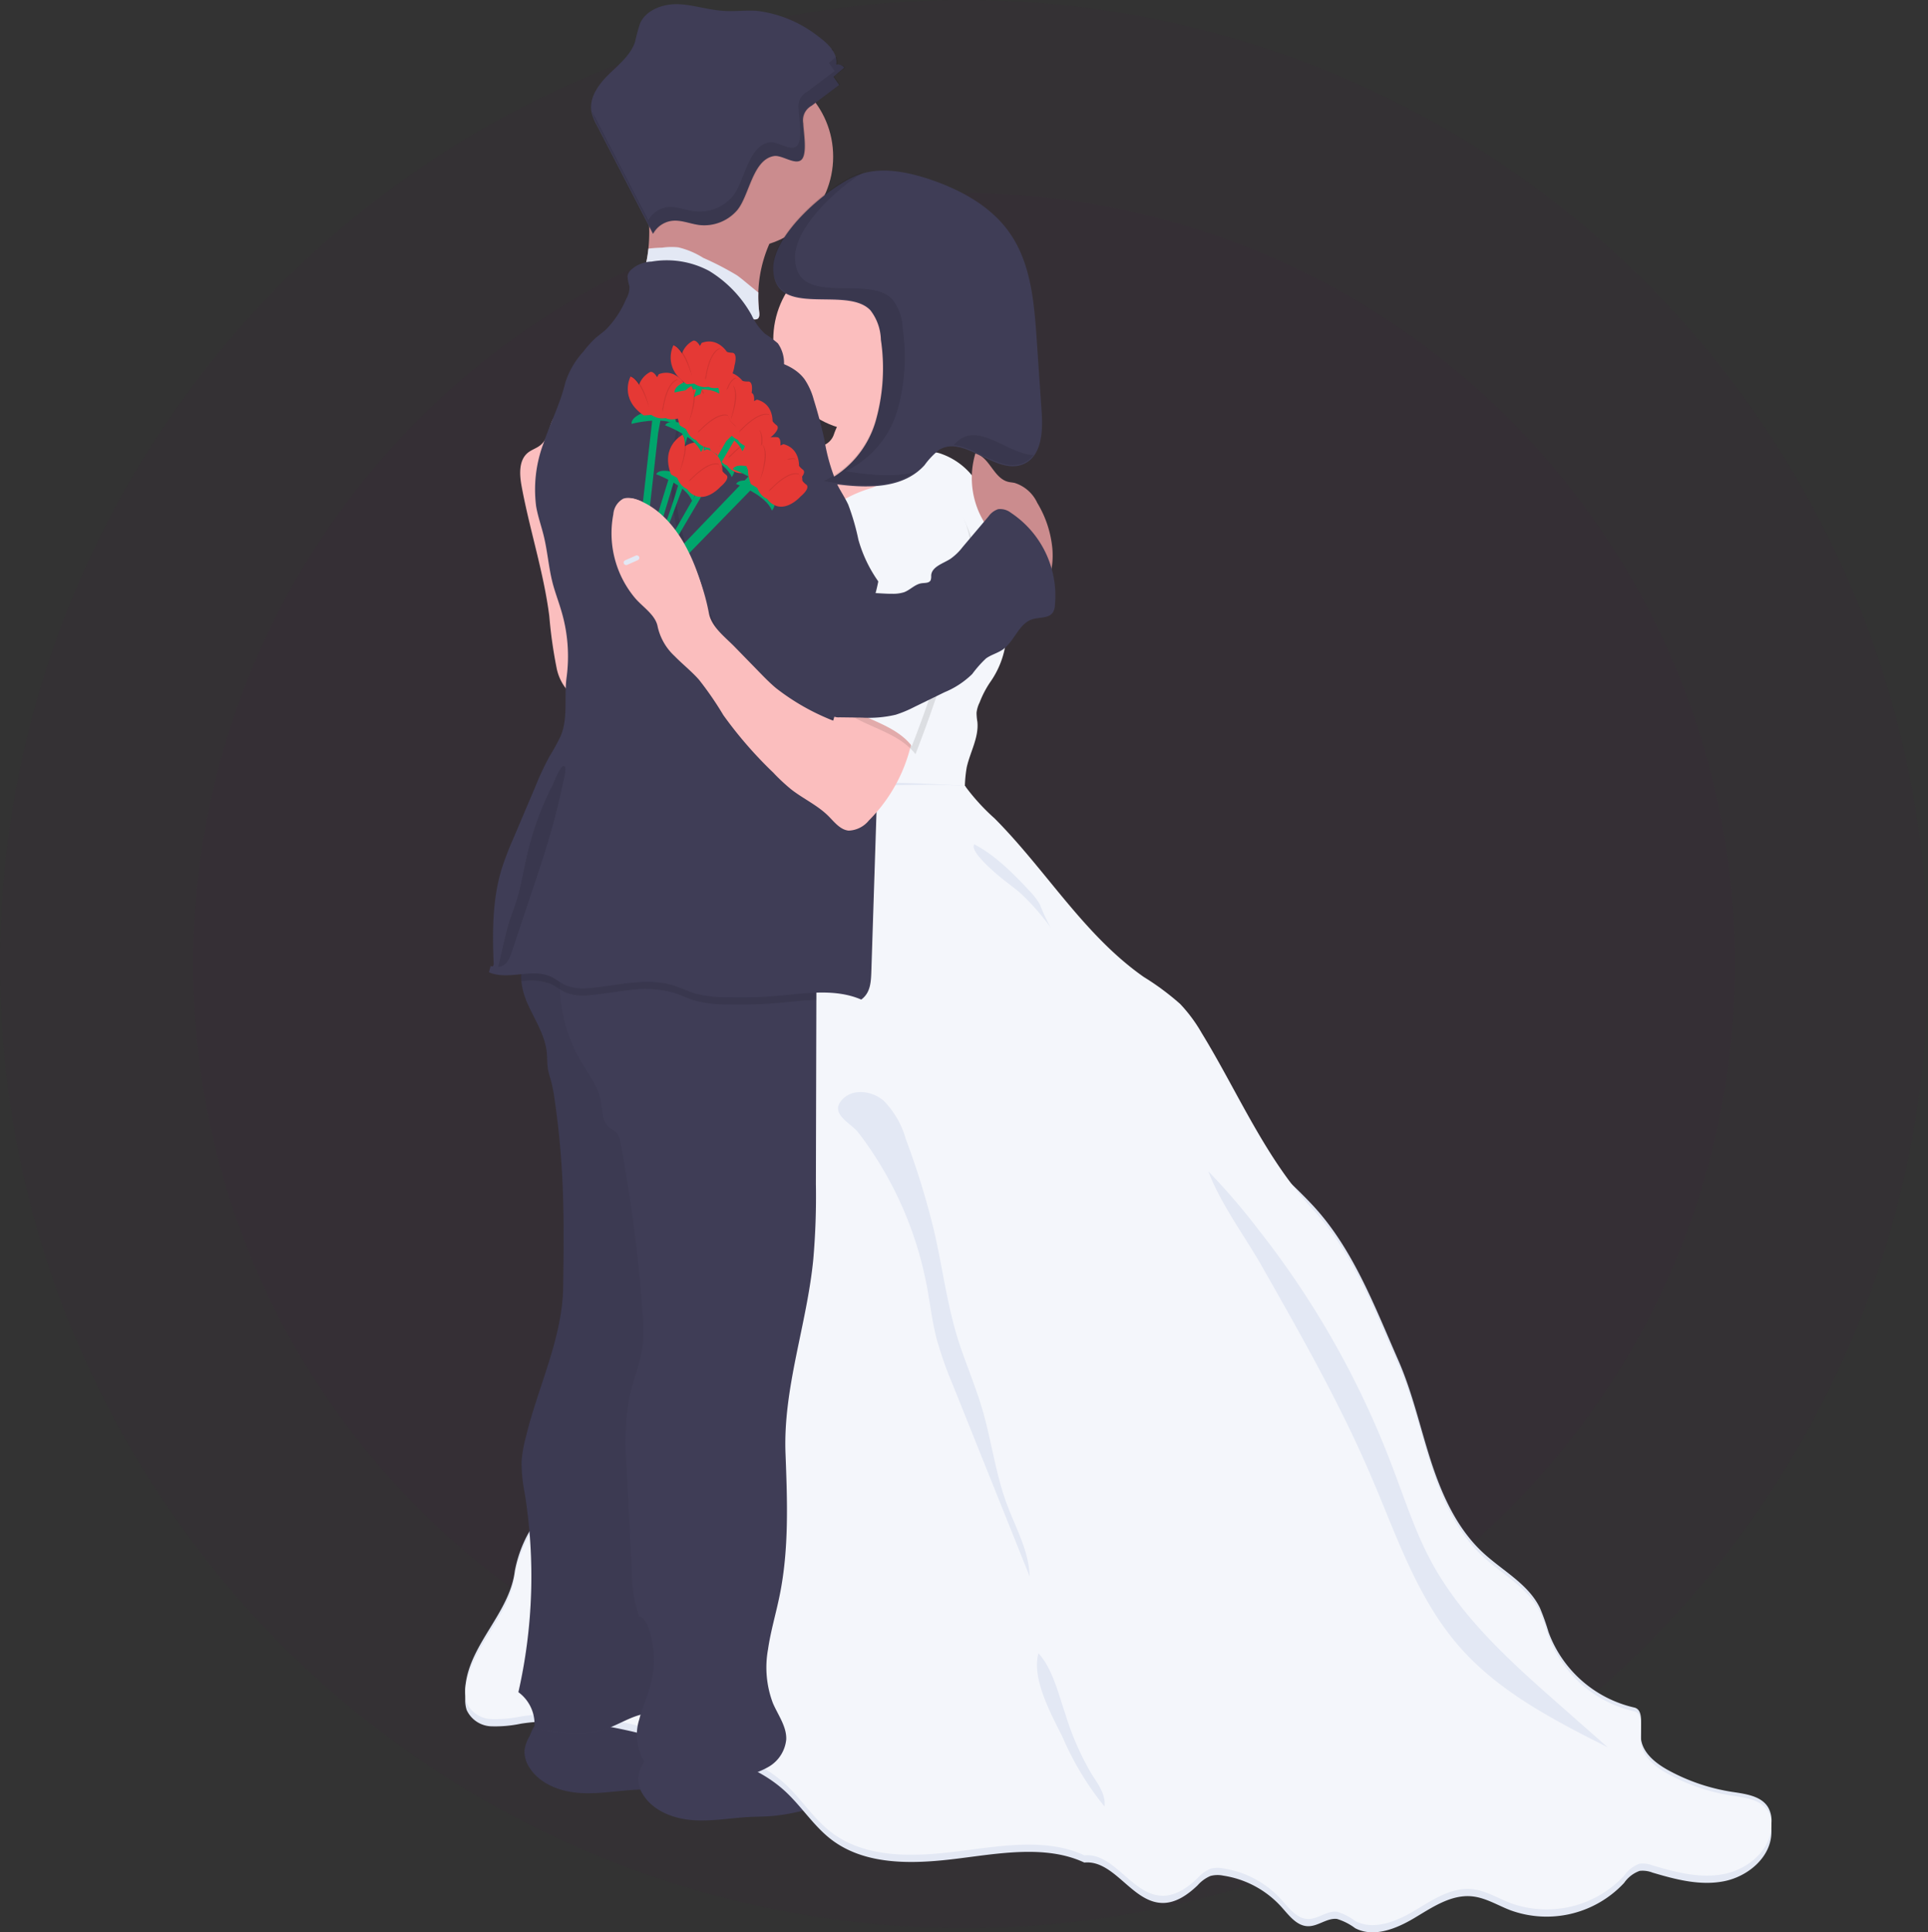 <svg xmlns="http://www.w3.org/2000/svg" width="249.459" height="250" viewBox="0 0 249.459 250">
  <rect x="0" y="0" width="249.459" height="250" fill="#333333" stroke="none"/>
  <g id="Group_1615" data-name="Group 1615" transform="translate(-503 -2144)">
    <g id="background2" transform="translate(503 2144)">
      <circle id="Ellipse_534" data-name="Ellipse 534" cx="124.73" cy="124.73" r="124.73" fill="rgba(79,19,76,0.05)"/>
      <circle id="Ellipse_535" data-name="Ellipse 535" cx="99.73" cy="99.73" r="99.73" transform="translate(25 25)" fill="rgba(79,19,76,0.05)"/>
    </g>
    <g id="undraw_wedding_t1yl_5_" data-name="undraw_wedding_t1yl (5)" transform="translate(563.187 2144.541)">
      <path id="Path_1230" data-name="Path 1230" d="M278.4,746.621a3.7,3.7,0,0,0,.606,2.123c1.31,2.146,3.941,3.151,6.444,3.339s5.012-.3,7.515-.418c.752-.033,1.5-.038,2.25-.08,3.889-.235,7.6-1.611,11.273-2.973.6-.221,1.3-.578,1.334-1.212a1.489,1.489,0,0,0-.62-1.109,6.371,6.371,0,0,0-1.6-1.024c-2.038-.9-4.481-.662-6.416-1.766-.427-.244-.817-.545-1.263-.747a5.393,5.393,0,0,0-1.635-.376,25.006,25.006,0,0,0-7.271.24,50.808,50.808,0,0,1-5.481,1.005,7,7,0,0,1-2.1-.136c-.47-.108-1.066-.531-1.512-.249s-.7,1.179-.907,1.578A4.588,4.588,0,0,0,278.4,746.621Z" transform="translate(-270.723 -520.661)" fill="#3f3d56"/>
      <path id="Path_1231" data-name="Path 1231" d="M278.4,746.621a3.7,3.7,0,0,0,.606,2.123c1.31,2.146,3.941,3.151,6.444,3.339s5.012-.3,7.515-.418c.752-.033,1.5-.038,2.25-.08,3.889-.235,7.6-1.611,11.273-2.973.6-.221,1.3-.578,1.334-1.212a1.489,1.489,0,0,0-.62-1.109,6.371,6.371,0,0,0-1.6-1.024c-2.038-.9-4.481-.662-6.416-1.766-.427-.244-.817-.545-1.263-.747a5.393,5.393,0,0,0-1.635-.376,25.006,25.006,0,0,0-7.271.24,50.808,50.808,0,0,1-5.481,1.005,7,7,0,0,1-2.1-.136c-.47-.108-1.066-.531-1.512-.249s-.7,1.179-.907,1.578A4.588,4.588,0,0,0,278.4,746.621Z" transform="translate(-270.723 -520.661)" opacity="0.05"/>
      <path id="Path_1232" data-name="Path 1232" d="M309.718,754.118a3.663,3.663,0,0,0,.606,2.123c1.31,2.146,3.936,3.152,6.444,3.34s5.012-.3,7.515-.418c.751-.033,1.5-.037,2.25-.08,3.889-.235,7.6-1.611,11.273-2.973.6-.225,1.3-.578,1.334-1.217a1.48,1.48,0,0,0-.62-1.1,6.254,6.254,0,0,0-1.6-1.024c-2.038-.9-4.481-.667-6.416-1.771-.427-.24-.817-.545-1.264-.742a5.534,5.534,0,0,0-1.634-.38,24.991,24.991,0,0,0-7.271.244,49.673,49.673,0,0,1-5.481,1,6.839,6.839,0,0,1-2.1-.131c-.47-.108-1.066-.531-1.512-.249s-.7,1.179-.907,1.578A4.517,4.517,0,0,0,309.718,754.118Z" transform="translate(-287.331 -524.635)" fill="#3f3d56"/>
      <path id="Path_1233" data-name="Path 1233" d="M284.8,383.252a2.468,2.468,0,0,0-.892-1.174c-.982-.545-2.142.47-2.569,1.489s-.568,2.269-1.409,3.006c-.512.47-1.216.639-1.743,1.08-1.174.991-1.057,2.818-.78,4.321,1.038,5.636,2.856,11.113,3.579,16.792a59.523,59.523,0,0,0,.939,6.67,6.292,6.292,0,0,0,1.879,3.429,2.861,2.861,0,0,0,3.64.127,41.742,41.742,0,0,1-2.579-14.819c.028-3.288.47-6.576.559-9.9.1-2.9-.047-5.81-.193-8.713a5.416,5.416,0,0,0-.414-2.175,1.879,1.879,0,0,0-1.771-1.113" transform="translate(-270.102 -329.598)" fill="#fbbebe"/>
      <circle id="Ellipse_102" data-name="Ellipse 102" cx="11.822" cy="11.822" r="11.822" transform="translate(23.97 7.901)" fill="#cb8c8e"/>
      <circle id="Ellipse_103" data-name="Ellipse 103" cx="11.86" cy="11.86" r="11.86" transform="translate(39.864 31.546)" fill="#fbbebe"/>
      <path id="Path_1234" data-name="Path 1234" d="M365.481,383.247c.1.939.47,2.034,1.367,2.273a10.038,10.038,0,0,0,1.254.071,2.138,2.138,0,0,1,1.545,1.193,3.827,3.827,0,0,1,.324,1.987,6.257,6.257,0,0,1-.968,2.9,8.336,8.336,0,0,1-4.349,3.185,23.438,23.438,0,0,1-5.383.991,6.432,6.432,0,0,1-2.438-.075,5.172,5.172,0,0,1-1.409-.714,13.9,13.9,0,0,1-3.462-3.316,8.313,8.313,0,0,1-1.489-3.048,4.585,4.585,0,0,1,.437-3.288,1.619,1.619,0,0,1,.789-.747c1.005-.362,1.916.883,2.983.911a2.3,2.3,0,0,0,1.879-1.484,10.02,10.02,0,0,1,1.1-2.264,4.874,4.874,0,0,1,2.583-1.343,16.17,16.17,0,0,1,5.261-.864c.9.089.31.625.1,1.273A5.711,5.711,0,0,0,365.481,383.247Z" transform="translate(-308.876 -328.357)" fill="#fbbebe"/>
      <path id="Path_1235" data-name="Path 1235" d="M357.588,403.183c1.442-.648,2.241-2.212,3.527-3.138a16.532,16.532,0,0,1,3.664-1.545,10.69,10.69,0,0,0,3.382-2.161,9.2,9.2,0,0,1,2.818-2.292,4.386,4.386,0,0,1,2.659,0,9,9,0,0,1,5.4,4.983,26.8,26.8,0,0,1,1.917,7.309l.611,3.758a34.522,34.522,0,0,1,.653,6.97,11.6,11.6,0,0,1-2.132,6.576,12.826,12.826,0,0,0-1.357,2.607,3.975,3.975,0,0,0-.4,1.334,7.315,7.315,0,0,0,.108,1.188c.2,2.02-.939,3.9-1.381,5.885a16.958,16.958,0,0,0-.207,4.025.988.988,0,0,0,.1.507.941.941,0,0,0,.4.319c.31.164.629.319.94.47a35.2,35.2,0,0,1-7.9.836c-4.655-.108-9.2-1.409-13.823-1.949-.174-2.123.409-4.171.54-6.294a25.52,25.52,0,0,0-.258-4.143,50.268,50.268,0,0,1,.108-11.273c.16-1.315.376-2.626.437-3.95.07-1.569-.07-3.142.042-4.7.108-1.489.47-2.964.507-4.458A.77.77,0,0,0,357.588,403.183Z" transform="translate(-312.163 -335.916)" fill="#f4f6fb"/>
      <path id="Path_1236" data-name="Path 1236" d="M312.726,482.589c4.866.028,9.155.169,14.007.5.855,1.409-1.193,5.209-.033,6.374,6.651,6.665,8.131,15.622,15.852,21.019,1.6,1.118,6.106,2.024,7.515,3.405,1.1,1.095-.582.315.235,1.644,4.7,7.665,15.289,15.232,21.428,21.822,5.2,5.585,7.985,13.034,11.057,20.028,1.841,4.185,2.818,8.7,4.227,13.053s3.349,8.69,6.693,11.808c2.546,2.377,5.914,4.077,7.421,7.21a30.022,30.022,0,0,1,1.1,3.1,15.5,15.5,0,0,0,11.076,9.765c1.367.3.742,2.579.883,3.974.193,1.907,1.916,3.26,3.6,4.176A25.205,25.205,0,0,0,426,613.237c1.766.268,3.852.531,4.7,2.1a3.51,3.51,0,0,1,.38,1.776c-.061,3.147-3.006,5.636-6.106,6.256s-6.266-.216-9.281-1.113a3.489,3.489,0,0,0-1.658-.221,4.129,4.129,0,0,0-2.006,1.55,13.691,13.691,0,0,1-14.781,3.518c-1.635-.639-3.185-1.611-4.932-1.776-2.7-.253-5.134,1.438-7.454,2.818s-5.251,2.565-7.642,1.3a7.609,7.609,0,0,0-2.349-1.193c-1.3-.15-2.461.977-3.758.939-1.456-.028-2.456-1.409-3.429-2.489a12.711,12.711,0,0,0-7.562-4.035,3.554,3.554,0,0,0-1.649.047,4.637,4.637,0,0,0-1.658,1.212c-1.282,1.226-2.875,2.349-4.646,2.273-3.866-.136-6.162-5.6-10.009-5.223-5.016-2.349-11.226-1.137-16.726-.47s-11.592.859-16-2.5c-2.32-1.776-3.894-4.354-6.059-6.322-3.419-3.109-8.032-4.467-12.48-5.735-7.046-2.011-14.363-4.039-21.606-2.945a16.093,16.093,0,0,1-3.927.343,3.637,3.637,0,0,1-3.114-2.1,4.1,4.1,0,0,1-.131-1.954c.681-5.317,5.721-9.31,6.364-14.631a16.376,16.376,0,0,1,3.255-7.135,61.566,61.566,0,0,0,3.518-6.064,126.638,126.638,0,0,0,6.9-14.354,124.435,124.435,0,0,0,4.528-16.116c1.221-5.247,1.8-10.62,2.682-15.937.639-3.866,1.639-7.661,2.64-11.451,2.959-11.2,5.937-22.461,10.8-32.964C305.981,481.532,309.471,482.57,312.726,482.589Z" transform="translate(-262.058 -381.946)" fill="#e3e8f4"/>
      <path id="Path_1237" data-name="Path 1237" d="M312.726,485.589c4.866.028,9.155-.3,14.007.033a27.366,27.366,0,0,0,3.823,4.194c6.651,6.674,11.592,15.129,19.31,20.521a33.826,33.826,0,0,1,4.7,3.485,19.551,19.551,0,0,1,2.785,3.758c4.7,7.67,8.224,16.2,14.364,22.795,5.2,5.585,7.985,13.034,11.057,20.028,1.841,4.185,2.818,8.7,4.227,13.053s3.349,8.69,6.693,11.808c2.546,2.377,5.914,4.077,7.421,7.21a30.019,30.019,0,0,1,1.1,3.1,15.5,15.5,0,0,0,11.076,9.765c1.367.3.742,2.579.883,3.974.193,1.907,1.917,3.26,3.6,4.175a25.205,25.205,0,0,0,8.215,2.767c1.766.268,3.852.531,4.7,2.095a3.508,3.508,0,0,1,.38,1.775c-.061,3.147-3.006,5.637-6.106,6.257s-6.266-.216-9.281-1.113a3.494,3.494,0,0,0-1.658-.221,4.128,4.128,0,0,0-2.006,1.55,13.693,13.693,0,0,1-14.781,3.518c-1.635-.639-3.185-1.611-4.932-1.776-2.7-.253-5.134,1.437-7.454,2.818s-5.251,2.565-7.642,1.3a7.6,7.6,0,0,0-2.349-1.193c-1.3-.15-2.461.977-3.757.939-1.456-.028-2.457-1.409-3.429-2.49a12.71,12.71,0,0,0-7.543-4.053,3.55,3.55,0,0,0-1.649.047,4.638,4.638,0,0,0-1.658,1.212c-1.282,1.226-2.875,2.349-4.646,2.273-3.866-.136-6.162-5.6-10.009-5.223-5.016-2.349-11.226-1.137-16.726-.47s-11.592.859-16-2.5c-2.32-1.776-3.894-4.354-6.059-6.322-3.419-3.109-8.032-4.467-12.48-5.735-7.046-2.01-14.363-4.039-21.606-2.945a16.09,16.09,0,0,1-3.927.343,3.638,3.638,0,0,1-3.114-2.1,4.1,4.1,0,0,1-.131-1.954c.681-5.317,5.721-9.31,6.364-14.631a16.376,16.376,0,0,1,3.255-7.135,61.558,61.558,0,0,0,3.518-6.064,126.648,126.648,0,0,0,6.9-14.354,124.422,124.422,0,0,0,4.528-16.115c1.221-5.247,1.8-10.62,2.682-15.937.639-3.866,1.639-7.661,2.64-11.451,2.959-11.2,5.937-22.461,10.8-32.964C305.981,484.532,309.471,485.57,312.726,485.589Z" transform="translate(-262.058 -383.537)" fill="#e3e8f4"/>
      <path id="Path_1238" data-name="Path 1238" d="M312.726,483.589c4.866.028,9.155-.3,14.007.033a27.366,27.366,0,0,0,3.823,4.194c6.651,6.674,11.592,15.129,19.31,20.521a33.782,33.782,0,0,1,4.7,3.485,19.551,19.551,0,0,1,2.785,3.758c4.7,7.67,8.224,16.205,14.364,22.795,5.2,5.585,7.985,13.034,11.057,20.028,1.841,4.185,2.818,8.7,4.227,13.053s3.349,8.689,6.693,11.808c2.546,2.377,5.914,4.077,7.421,7.21a30.026,30.026,0,0,1,1.1,3.1,15.5,15.5,0,0,0,11.076,9.765c1.367.3.742,2.579.883,3.974.193,1.907,1.917,3.26,3.6,4.175a25.211,25.211,0,0,0,8.215,2.767c1.766.268,3.852.531,4.7,2.1a3.507,3.507,0,0,1,.38,1.775c-.061,3.147-3.006,5.636-6.106,6.256s-6.266-.216-9.281-1.113a3.49,3.49,0,0,0-1.658-.221,4.128,4.128,0,0,0-2.006,1.55,13.692,13.692,0,0,1-14.781,3.518c-1.635-.639-3.185-1.611-4.932-1.775-2.7-.254-5.134,1.437-7.454,2.818s-5.251,2.565-7.642,1.3a7.6,7.6,0,0,0-2.349-1.193c-1.3-.15-2.461.977-3.757.939-1.456-.028-2.457-1.409-3.429-2.489a12.711,12.711,0,0,0-7.543-4.054,3.544,3.544,0,0,0-1.649.047,4.636,4.636,0,0,0-1.658,1.212c-1.282,1.226-2.875,2.349-4.646,2.273-3.866-.136-6.162-5.6-10.009-5.223-5.016-2.349-11.226-1.137-16.726-.47s-11.592.86-16-2.5c-2.32-1.776-3.894-4.354-6.059-6.322-3.419-3.109-8.032-4.467-12.48-5.735-7.046-2.01-14.363-4.039-21.606-2.945a16.08,16.08,0,0,1-3.927.343,3.636,3.636,0,0,1-3.114-2.095,4.1,4.1,0,0,1-.131-1.954c.681-5.317,5.721-9.31,6.364-14.631a16.377,16.377,0,0,1,3.255-7.135,61.529,61.529,0,0,0,3.518-6.064,126.647,126.647,0,0,0,6.9-14.354,124.416,124.416,0,0,0,4.528-16.116c1.221-5.246,1.8-10.62,2.682-15.937.639-3.866,1.639-7.661,2.64-11.451,2.959-11.2,5.937-22.461,10.8-32.964C305.981,482.532,309.471,483.57,312.726,483.589Z" transform="translate(-262.058 -382.476)" fill="#f4f6fb"/>
      <path id="Path_1239" data-name="Path 1239" d="M278.138,531.68c-1.55,1.7-1.2,4.392-.291,6.5s2.283,4.087,2.536,6.369c.085.761.038,1.531.169,2.287.1.545.282,1.066.423,1.6a18.075,18.075,0,0,1,.395,2.057c.5,3.344.836,6.717,1.015,10.1.258,4.782.193,9.577.127,14.368-.094,6.7-3.288,12.978-4.843,19.5a16.867,16.867,0,0,0-.536,3.081,20.059,20.059,0,0,0,.409,4.129,67.765,67.765,0,0,1-.822,25.73,5.1,5.1,0,0,1,2.053,4.725c3.03.531,6.2,1.052,9.117.089,1.761-.578,3.344-1.677,5.167-2.02,1.409-.258,3.039-.127,4.035-1.151a4.288,4.288,0,0,0,.864-1.644c3.438-10,2.475-20.9,2.283-31.47-.1-5.683,0-11.371-.216-17.05a132.022,132.022,0,0,0-4.735-29.93c-1.315-4.7-2.583-9.394-5.167-13.56a7.084,7.084,0,0,0-2.151-2.424,8,8,0,0,0-3.316-.878C282.258,531.83,280.534,531.953,278.138,531.68Z" transform="translate(-269.833 -409.012)" fill="#3f3d56"/>
      <path id="Path_1240" data-name="Path 1240" d="M297.955,627.4a4.3,4.3,0,0,1-.864,1.639c-1,1.029-2.63.892-4.035,1.155-.178.033-.357.075-.531.122-1.6.427-3.048,1.371-4.631,1.879-2.922.94-6.106.442-9.122-.089a5.109,5.109,0,0,0-2.053-4.73,67.744,67.744,0,0,0,.827-25.726,19.732,19.732,0,0,1-.414-4.129,17.2,17.2,0,0,1,.536-3.081c1.545-6.524,4.749-12.8,4.843-19.5.066-4.791.131-9.586-.122-14.368q-.277-5.073-1.019-10.1a19.132,19.132,0,0,0-.39-2.057c-.146-.531-.329-1.057-.423-1.6-.136-.752-.089-1.527-.174-2.287-.254-2.283-1.625-4.256-2.536-6.364a9.426,9.426,0,0,1-.733-2.734,4.7,4.7,0,0,1,1.024-3.758c1.611.178,2.912.174,4.321.235.69.028,1.409.075,2.194.164a7.842,7.842,0,0,1,3.321.878,7.043,7.043,0,0,1,2.147,2.424c.254.409.493.822.723,1.24,2.109,3.838,3.26,8.065,4.443,12.315a132.072,132.072,0,0,1,4.735,29.93c.239,5.679.113,11.367.216,17.055C300.435,606.508,301.393,617.391,297.955,627.4Z" transform="translate(-269.833 -409.007)" opacity="0.05"/>
      <path id="Path_1241" data-name="Path 1241" d="M321.319,534.656v2.471q-.033,11.9-.061,23.8a94.438,94.438,0,0,1-.338,9.784c-.831,8.455-3.922,16.641-3.593,25.105.235,6.149.47,12.367-.766,18.4-.47,2.311-1.155,4.584-1.494,6.919a13.063,13.063,0,0,0,.625,6.97c.667,1.555,1.79,3.025,1.729,4.7a4.608,4.608,0,0,1-2.222,3.513,10.56,10.56,0,0,1-4.068,1.357,31.217,31.217,0,0,1-5.416.418c-2.6-.028-5.557-.6-6.9-2.818a6.7,6.7,0,0,1-.4-5.087c.052-.2.1-.39.16-.583.441-1.479,1.071-2.9,1.409-4.406a12.264,12.264,0,0,0-.5-7.126c-.16-.423-.662-1.221-1.113-1.169a19.158,19.158,0,0,1-.939-5.876l-.662-13.48a34.755,34.755,0,0,1,.319-8.783c.47-2.349,1.47-4.584,1.752-6.966a23.041,23.041,0,0,0-.024-4.3,190.8,190.8,0,0,0-2.856-21.949,2.63,2.63,0,0,0-.362-1.043c-.31-.432-.85-.634-1.23-1.01-.8-.78-.723-2.053-.911-3.156-.338-1.992-1.658-3.645-2.677-5.383a19.726,19.726,0,0,1-2.644-9.192,19.281,19.281,0,0,1,.371-4.561c.038-.2.085-.4.131-.606a122.84,122.84,0,0,1,30.6,1.878,2.5,2.5,0,0,1,1.907,1.015,2.542,2.542,0,0,1,.179,1.165Z" transform="translate(-275.879 -408.306)" fill="#3f3d56"/>
      <path id="Path_1242" data-name="Path 1242" d="M473.731,604.32c5.054,8.9,10.127,17.811,14.147,27.219,3.264,7.633,5.942,15.763,11.418,22,5.129,5.838,12.212,9.483,19.168,12.992l-6.228-5.486c-6.252-5.519-12.635-11.193-16.6-18.525-2.161-3.992-3.532-8.356-5.167-12.607a115.609,115.609,0,0,0-17.205-30.362A85.7,85.7,0,0,0,466.78,592C468.372,596.227,471.486,600.375,473.731,604.32Z" transform="translate(-370.622 -441)" fill="#e3e8f4"/>
      <path id="Path_1243" data-name="Path 1243" d="M422.915,735.67a37.738,37.738,0,0,0,5.392,8.9c.2-1.55-.864-2.94-1.705-4.255a36.416,36.416,0,0,1-3.372-7.745c-.855-2.466-1.649-5.866-3.466-7.816C418.833,728.094,421.506,732.8,422.915,735.67Z" transform="translate(-345.587 -511.396)" fill="#e3e8f4"/>
      <path id="Path_1244" data-name="Path 1244" d="M376.239,595.11c.442,2.349.7,4.7,1.292,6.994a49.888,49.888,0,0,0,2.137,6.059l9.9,24.678c-.085-3.354-1.879-6.388-3.02-9.535-1.409-3.866-1.916-7.985-3.067-11.959-.939-3.222-2.3-6.3-3.288-9.507-1.371-4.523-1.949-9.249-3.025-13.852a101.263,101.263,0,0,0-3.631-11.742,11.448,11.448,0,0,0-2.86-4.951c-1.452-1.254-3.885-1.611-5.256-.254-1.93,1.912,1,3.109,1.959,4.354a46.7,46.7,0,0,1,8.849,19.727Z" transform="translate(-316.53 -429.427)" fill="#e3e8f4"/>
      <path id="Path_1245" data-name="Path 1245" d="M409.331,507.943a9.01,9.01,0,0,1,1.362,1.766,24.219,24.219,0,0,0,1.409,3.025,29.559,29.559,0,0,0-4-4.547c-.9-.775-1.879-1.442-2.785-2.217-.69-.592-3.715-3.156-3.114-4.03C404.85,503.288,407.316,505.768,409.331,507.943Z" transform="translate(-336.334 -393.241)" fill="#e3e8f4"/>
      <path id="Path_1246" data-name="Path 1246" d="M328.389,319.73a6.759,6.759,0,0,1-1.217,2.649,16.951,16.951,0,0,0-2.419,8.2,16.445,16.445,0,0,0,.113,2.541c.038.315.047.709-.225.874a.789.789,0,0,1-.47.061c-.319-.028-.629-.066-.939-.117-5.021-.8-9.417-4.227-14.471-5.092a2.414,2.414,0,0,0,1.292-1.527,6.874,6.874,0,0,0,.305-1.165c.075-.418.131-.836.174-1.245.319-3.025-.141-5.806-.31-8.877-.193-3.579,4.227-2.4,6.82-2.447a21.5,21.5,0,0,1,6.21.493,7.283,7.283,0,0,1,4.786,3.706A3.757,3.757,0,0,1,328.389,319.73Z" transform="translate(-286.824 -293.276)" fill="#cb8c8e"/>
      <path id="Path_1247" data-name="Path 1247" d="M326.1,346.7a.79.79,0,0,1-.47.061c-.319-.028-.629-.066-.94-.117-.432-.4-.85-.827-1.249-1.268a27.438,27.438,0,0,0-2.875-3.076,9.976,9.976,0,0,0-5.871-2.095,19.3,19.3,0,0,1-3.185-.178,6.874,6.874,0,0,0,.305-1.165c.075-.418.132-.836.174-1.245a15.718,15.718,0,0,1,1.775-.127,8.533,8.533,0,0,1,2.1-.042,10.747,10.747,0,0,1,3.227,1.362,38.4,38.4,0,0,1,4.326,2.236c.413.291.808.61,1.2.939.536.437,1.066.878,1.6,1.31a16.435,16.435,0,0,0,.113,2.541C326.362,346.138,326.371,346.537,326.1,346.7Z" transform="translate(-288.282 -305.987)" fill="#e3e8f4"/>
      <path id="Path_1248" data-name="Path 1248" d="M315.655,534.651v2.471c-1.954.056-3.95.343-5.895.47-1.827.132-3.659.136-5.491.113a15.947,15.947,0,0,1-4.255-.47c-1-.291-1.94-.77-2.936-1.071a14.137,14.137,0,0,0-5.848-.272c-1.616.188-3.246.47-4.857.615a6.515,6.515,0,0,1-3.1-.319,5.732,5.732,0,0,1-.8-.441,10.9,10.9,0,0,0-1.24-.719,7.341,7.341,0,0,0-3.734-.31,4.7,4.7,0,0,1,1.024-3.757c1.611.178,2.912.174,4.321.235.038-.2.085-.4.131-.606a122.848,122.848,0,0,1,30.6,1.878,2.5,2.5,0,0,1,1.907,1.015A2.538,2.538,0,0,1,315.655,534.651Z" transform="translate(-270.215 -408.301)" opacity="0.1"/>
      <path id="Path_1249" data-name="Path 1249" d="M289.673,341.271a4.14,4.14,0,0,0-2.767,1.165,1.411,1.411,0,0,0-.352.756,6.344,6.344,0,0,0,.254,1.3,3.029,3.029,0,0,1-.432,1.616,12.568,12.568,0,0,1-2.555,3.9c-.47.437-1.005.8-1.479,1.226a13.1,13.1,0,0,0-1.48,1.663,10.8,10.8,0,0,0-2.372,4.086c-.634,2.682-1.954,5.214-2.818,7.835a16.949,16.949,0,0,0-.939,8.126c.221,1.287.667,2.522.977,3.79.5,2.034.639,4.138,1.165,6.162.334,1.264.813,2.485,1.174,3.758a20.472,20.472,0,0,1,.625,8.4c-.352,2.569.24,5.3-.8,7.675a28.9,28.9,0,0,1-1.409,2.555,35.7,35.7,0,0,0-1.771,3.758l-2.9,6.839a39.736,39.736,0,0,0-1.517,3.946c-1.207,3.927-1.212,8.112-1.043,12.212a.516.516,0,0,1-.08.366c-.089.094-.291.066-.3-.061-.037.235-.188.644-.221.878,2.466,1.071,5.5-.55,7.957.545.714.319,1.32.85,2.039,1.16a6.465,6.465,0,0,0,3.1.324c3.584-.3,7.262-1.409,10.7-.348,1,.305,1.935.784,2.936,1.076a15.993,15.993,0,0,0,4.26.47c1.832.028,3.664.023,5.491-.113,3.931-.286,8.06-1.146,11.681.413,1.17-.859,1.259-2.193,1.306-3.64q.132-4.086.263-8.168l.972-30.038a30.062,30.062,0,0,0-.23-6.2c-.662-3.72-2.7-7.046-4.7-10.235l-9.342-15.03c-.62-1,0-2.109.427-3.2a20.741,20.741,0,0,0,1.2-4.876,4.374,4.374,0,0,0-.691-3.518,15.036,15.036,0,0,0-1.667-1.24,7.761,7.761,0,0,1-1.719-2.4,15.5,15.5,0,0,0-5.491-5.721A11.613,11.613,0,0,0,289.673,341.271Z" transform="translate(-265.549 -307.968)" fill="#3f3d56"/>
      <path id="Path_1250" data-name="Path 1250" d="M325.9,369.274c-3.321.916-5.378,4.288-6.289,7.609a28.76,28.76,0,0,0,.16,14.288,80.129,80.129,0,0,0,5,13.527,32.495,32.495,0,0,0,1.54,3.147,15.072,15.072,0,0,0,6.9,6.261,12.739,12.739,0,0,0,9.239.409,5.429,5.429,0,0,0,1.55-.789c1.663-1.278,1.921-3.645,2.043-5.74l.418-7.341a3.694,3.694,0,0,0-.056-1.16,4.225,4.225,0,0,0-.85-1.409,17.557,17.557,0,0,1-3.006-5.975,30.36,30.36,0,0,0-1.311-4.533c-.395-.864-.939-1.654-1.367-2.5a23.951,23.951,0,0,1-1.714-5.885q-.578-2.621-1.381-5.19a8.742,8.742,0,0,0-1.2-2.663c-1.292-1.747-3.584-2.377-5.707-2.818a6.577,6.577,0,0,0-3.091-.15,6.831,6.831,0,0,0-2.889,2.062" transform="translate(-292.139 -322.341)" opacity="0.1"/>
      <path id="Path_1251" data-name="Path 1251" d="M326.9,368.274c-3.321.916-5.378,4.288-6.289,7.609a28.758,28.758,0,0,0,.16,14.288,80.121,80.121,0,0,0,5,13.528,32.524,32.524,0,0,0,1.541,3.147,15.073,15.073,0,0,0,6.9,6.261,12.737,12.737,0,0,0,9.239.409,5.439,5.439,0,0,0,1.55-.789c1.663-1.278,1.921-3.645,2.043-5.74l.418-7.341a3.7,3.7,0,0,0-.056-1.16,4.227,4.227,0,0,0-.85-1.409,17.556,17.556,0,0,1-3.006-5.975,30.4,30.4,0,0,0-1.311-4.533c-.394-.864-.939-1.653-1.367-2.5a23.944,23.944,0,0,1-1.714-5.885q-.578-2.621-1.381-5.19a8.75,8.75,0,0,0-1.2-2.663c-1.292-1.747-3.584-2.377-5.707-2.818a6.576,6.576,0,0,0-3.091-.15,6.834,6.834,0,0,0-2.889,2.062" transform="translate(-292.669 -321.81)" fill="#3f3d56"/>
      <path id="Path_1252" data-name="Path 1252" d="M402.7,402.213a11.063,11.063,0,0,1-.62-7.943c1.841.47,2.348,3.185,4.227,3.668.277.07.573.084.855.146a4.824,4.824,0,0,1,2.926,2.583,13.9,13.9,0,0,1,1.954,5.937,9.944,9.944,0,0,1-1.409,6.036c.047-.07-3.288-3.49-3.57-3.842q-.879-1.029-1.719-2.1a15.073,15.073,0,0,1-1.583-2.128c-.16-.3-.192-.648-.333-.968C403.2,403.129,402.927,402.678,402.7,402.213Z" transform="translate(-336.064 -336.144)" fill="#cb8c8e"/>
      <path id="Path_1253" data-name="Path 1253" d="M341.509,436.334a20.522,20.522,0,0,1-5.838,11.916,3.522,3.522,0,0,1-2.621,1.311c-1.085-.113-1.832-1.1-2.607-1.879-1.409-1.409-3.288-2.25-4.852-3.48a24.7,24.7,0,0,1-2.292-2.147,53.354,53.354,0,0,1-6.454-7.435,42.389,42.389,0,0,0-3.156-4.584c-.972-1.1-2.142-2.015-3.166-3.067a7.357,7.357,0,0,1-2.17-3.758c-.258-1.531-1.879-2.527-2.9-3.7a13.039,13.039,0,0,1-2.842-10.888,2.5,2.5,0,0,1,1.3-2.015,2.1,2.1,0,0,1,.968-.061c1.982.277,3.452,1.921,4.735,3.462a28.965,28.965,0,0,1,2.419,3.194,28.358,28.358,0,0,1,2.978,8.4c.409,1.7,2.1,2.95,3.316,4.2l3.053,3.133c.728.747,1.456,1.5,2.254,2.17a29.3,29.3,0,0,0,7.421,4.227,9.419,9.419,0,0,1,1.033-2.4,3.123,3.123,0,0,1,2.1-1.409c1.212-.155,2.32.648,3.288,1.409l3.593,2.818C341.274,435.912,341.537,436.09,341.509,436.334Z" transform="translate(-283.439 -342.638)" fill="#fbbebe"/>
      <path id="Path_1254" data-name="Path 1254" d="M381.34,409.041a5.193,5.193,0,0,1,1.029,1.625,10.672,10.672,0,0,1,1.047,5.3,15.848,15.848,0,0,1-.648,2.9l-1.118,3.847a179.3,179.3,0,0,1-5.829,17.7c-1.93-2.5-5.308-3.26-8.051-4.824a2.27,2.27,0,0,1-.709-.549,2.019,2.019,0,0,1-.352-1.2,8.987,8.987,0,0,1,.742-3.354c1.71-4.589,4.082-9.07,4.359-13.955a26.211,26.211,0,0,1,.174-2.719,7.713,7.713,0,0,1,3.617-5.214A5.05,5.05,0,0,1,381.34,409.041Z" transform="translate(-317.554 -343.376)" opacity="0.1"/>
      <path id="Path_1255" data-name="Path 1255" d="M380.34,406.74a5.256,5.256,0,0,1,1.029,1.625,10.674,10.674,0,0,1,1.047,5.3,15.754,15.754,0,0,1-.648,2.936l-1.118,3.847a179.216,179.216,0,0,1-5.829,17.7c-1.93-2.5-5.307-3.26-8.051-4.824a2.256,2.256,0,0,1-.709-.545,2.044,2.044,0,0,1-.352-1.2,9,9,0,0,1,.742-3.359c1.71-4.589,4.082-9.065,4.359-13.955a26.079,26.079,0,0,1,.174-2.715,7.706,7.706,0,0,1,3.617-5.218A5.029,5.029,0,0,1,380.34,406.74Z" transform="translate(-317.024 -342.165)" fill="#f4f6fb"/>
      <path id="Path_1256" data-name="Path 1256" d="M359.494,334.436a6.5,6.5,0,0,1,1.357,3.814,25,25,0,0,1-.686,10.559,12.711,12.711,0,0,1-6.693,7.882c4.547.737,9.948,1.2,13.029-2.231a9.908,9.908,0,0,1,1.855-1.954c3.264-2.057,7.407,3.368,10.949,1.827,2.348-1.015,2.518-4.19,2.348-6.726l-.643-9.394c-.329-4.8-.747-9.864-3.495-13.79-2.48-3.556-6.543-5.693-10.672-7.046-2.968-.939-6.275-1.555-9.164-.366-3.687,1.512-10.8,7.553-10.761,12.02C347,335.667,356.394,331.158,359.494,334.436Z" transform="translate(-307.06 -294.826)" fill="#3f3d56"/>
      <path id="Path_1257" data-name="Path 1257" d="M368.767,420.543a4.7,4.7,0,0,0,1.559-.2c.8-.3,1.409-1.038,2.269-1.16.432-.061.986,0,1.174-.409a1.626,1.626,0,0,0,.061-.587c.066-1.141,1.5-1.536,2.466-2.146a7.223,7.223,0,0,0,1.6-1.541l3.335-3.941a2.5,2.5,0,0,1,1.268-.963,2.263,2.263,0,0,1,1.649.47,12.884,12.884,0,0,1,5.693,11.949,2.028,2.028,0,0,1-.244.916c-.521.817-1.747.62-2.673.911-1.771.554-2.311,2.851-3.828,3.918-.681.47-1.522.672-2.184,1.16a14.856,14.856,0,0,0-1.771,2.006,11.183,11.183,0,0,1-3.565,2.348l-3.931,1.916a15.446,15.446,0,0,1-2.41,1.005,15.179,15.179,0,0,1-4.378.371l-2.879-.038a1.7,1.7,0,0,1-.939-.188,1.569,1.569,0,0,1-.418-.47,10.333,10.333,0,0,1-1.254-7.708c.437-2.17,1.465-5.167,3.011-6.815C363.722,419.928,366.907,420.581,368.767,420.543Z" transform="translate(-313.534 -344.263)" fill="#3f3d56"/>
      <path id="Path_1258" data-name="Path 1258" d="M324.174,285.94a2.137,2.137,0,0,1,1.085-2.283l3.57-2.682-.733-1.066,1.376-1.179a1,1,0,0,0-1.015-.395c.216-1.451-1.024-2.677-2.2-3.542a15.972,15.972,0,0,0-8.107-3.415c-1.442-.094-2.889.113-4.331,0-1.945-.122-3.833-.78-5.782-.855s-4.138.69-4.955,2.442a23.152,23.152,0,0,0-.658,2.414c-.587,1.757-2.137,2.973-3.457,4.274s-2.546,3.044-2.179,4.857a6.4,6.4,0,0,0,.672,1.667l7.28,14.058a3.236,3.236,0,0,1,2.447-1.686c1.2-.141,2.348.394,3.56.545a5.637,5.637,0,0,0,4.843-1.879c1.606-1.851,2-6.576,4.786-7.046.986-.169,2.565,1.076,3.424.582C324.808,290.2,324.193,286.983,324.174,285.94Z" transform="translate(-280.439 -270.519)" fill="#3f3d56"/>
      <g id="Group_13" data-name="Group 13" transform="translate(39.836 21.719)" opacity="0.1">
        <path id="Path_1259" data-name="Path 1259" d="M356.264,355.468a12.757,12.757,0,0,0,6.693-7.886,24.946,24.946,0,0,0,.686-10.559,6.468,6.468,0,0,0-1.357-3.814c-3.1-3.288-12.494,1.23-12.579-5.373-.052-3.809,5.129-8.76,8.924-11.076a8.627,8.627,0,0,0-1,.333c-3.687,1.512-10.8,7.558-10.761,12.02.085,6.6,9.479,2.1,12.579,5.378a6.487,6.487,0,0,1,1.357,3.814,24.981,24.981,0,0,1-.686,10.554,12.731,12.731,0,0,1-6.693,7.886c4.011.648,8.685,1.08,11.846-1.179C362.5,356.295,359.2,355.942,356.264,355.468Z" transform="translate(-346.87 -316.76)"/>
        <path id="Path_1260" data-name="Path 1260" d="M397.537,389.716a4.171,4.171,0,0,0-.907.817c2.879.188,6.153,3.542,9.037,2.287a3.243,3.243,0,0,0,1.278-1.005C403.788,391.694,400.341,387.95,397.537,389.716Z" transform="translate(-373.257 -355.198)"/>
      </g>
      <g id="Group_14" data-name="Group 14" transform="translate(16.45 5.693)" opacity="0.1">
        <path id="Path_1261" data-name="Path 1261" d="M363.294,282.945c-.071-.1-.146-.207-.221-.305a2.691,2.691,0,0,1-.023.324A1.045,1.045,0,0,1,363.294,282.945Z" transform="translate(-332.064 -282.64)"/>
        <path id="Path_1262" data-name="Path 1262" d="M329.785,286.361a1,1,0,0,0-1.015-.395,2.275,2.275,0,0,0-.094-1.057l-.972.831.733,1.061-3.57,2.687a2.137,2.137,0,0,0-1.085,2.283c0,1.043.634,4.26-.38,4.838-.855.493-2.438-.751-3.419-.582-2.79.47-3.18,5.167-4.786,7.046a5.636,5.636,0,0,1-4.843,1.879c-1.2-.146-2.348-.681-3.56-.54a3.255,3.255,0,0,0-2.452,1.686q-3.631-7.017-7.262-14.03v.1a6.577,6.577,0,0,0,.676,1.667l7.271,14.03a3.255,3.255,0,0,1,2.452-1.686c1.2-.141,2.348.395,3.56.545a5.637,5.637,0,0,0,4.843-1.879c1.606-1.851,2-6.576,4.786-7.045.982-.169,2.565,1.076,3.419.582,1.015-.578.4-3.8.38-4.838a2.86,2.86,0,0,1,.207-1.409,2.817,2.817,0,0,1,.878-.888l3.57-2.682-.733-1.066Z" transform="translate(-297.08 -283.844)"/>
      </g>
      <path id="Path_1263" data-name="Path 1263" d="M274.871,491.989c-.47,2.006-.766,4.053-1.409,6.012-.282.883-.629,1.743-.907,2.626-.249.8-.437,1.616-.629,2.433l-.766,3.288a1.5,1.5,0,0,0,1.165-.658,4.449,4.449,0,0,0,.578-1.259l1.282-3.814.939-2.818c1.334-3.969,2.673-7.947,3.687-12.015.254-1.005.47-2.01.69-3.025.084-.39.7-2.564.07-2.381-.446.127-1.2,2.109-1.409,2.541-.47.864-.855,1.747-1.235,2.644A39.109,39.109,0,0,0,274.871,491.989Z" transform="translate(-266.885 -381.801)" opacity="0.1"/>
      <path id="Path_1264" data-name="Path 1264" d="M328.234,392.4s-2.123-.766-2.644.146c0,0,3.861,1.409,4.641,3.438,0,0,1-1.024-.367-2.325l-.254-1.907Z" transform="translate(-295.749 -334.808)" fill="#00a66c"/>
      <path id="Path_1265" data-name="Path 1265" d="M334.551,385.769s.117-.968-.371-1.071a2.994,2.994,0,0,0-3.264,3.758c.531,3.668,4.354,2.292,4.354,2.292l1.677-1.954s.357-2.588-1.992-3.213Z" transform="translate(-298.542 -331.058)" fill="#e53935"/>
      <path id="Path_1266" data-name="Path 1266" d="M330.941,382.76s-2.884,1.456-1.484,5.115l1.085-.63S331.9,384.07,330.941,382.76Z" transform="translate(-297.597 -330.04)" opacity="0.1"/>
      <path id="Path_1267" data-name="Path 1267" d="M330.726,382.6s-2.879,1.456-1.48,5.115l.841.493S331.689,383.91,330.726,382.6Z" transform="translate(-297.485 -329.955)" fill="#e53935"/>
      <path id="Path_1268" data-name="Path 1268" d="M338.482,390.538a2.5,2.5,0,0,0,.883,1.278c.676.47-.672,1.555-.672,1.555s-1.823,2.072-3.546,1.062c-1.029-1.733-.254-1.973-.254-1.973S337.045,390.1,338.482,390.538Z" transform="translate(-300.534 -334.136)" opacity="0.1"/>
      <path id="Path_1269" data-name="Path 1269" d="M338.281,390.748a2.5,2.5,0,0,0,.883,1.278c.672.47-.676,1.555-.676,1.555s-1.818,2.071-3.546,1.062-.254-1.968-.254-1.968S336.82,390.306,338.281,390.748Z" transform="translate(-300.263 -334.247)" fill="#e53935"/>
      <path id="Path_1270" data-name="Path 1270" d="M326.853,381.151s-2.133.742-1.963,1.78c0,0,3.889-1.334,5.773-.249,0,0,.127-1.409-1.747-1.578l-1.409-1.325Z" transform="translate(-295.372 -328.46)" fill="#5f3839"/>
      <path id="Path_1271" data-name="Path 1271" d="M328.323,372.461s-.517-.827-.939-.6a3,3,0,0,0-.178,4.965c2.71,2.508,4.828-.939,4.828-.939l.047-2.574s-1.353-2.236-3.57-1.24Z" transform="translate(-295.941 -324.237)" fill="#e53935"/>
      <path id="Path_1272" data-name="Path 1272" d="M323.713,373.49s-1.325,2.945,2.071,4.908l.446-1.17S325.272,373.908,323.713,373.49Z" transform="translate(-294.619 -325.124)" opacity="0.1"/>
      <path id="Path_1273" data-name="Path 1273" d="M323.415,373.5s-1.32,2.945,2.071,4.908l.963-.146S324.988,373.913,323.415,373.5Z" transform="translate(-294.461 -325.13)" fill="#e53935"/>
      <path id="Path_1274" data-name="Path 1274" d="M334.7,373.41a2.517,2.517,0,0,0,1.494.441c.827-.052.47,1.63.47,1.63s-.113,2.757-2.09,3.058c-1.879-.7-1.437-1.372-1.437-1.372S333.308,373.973,334.7,373.41Z" transform="translate(-299.728 -325.082)" opacity="0.1"/>
      <path id="Path_1275" data-name="Path 1275" d="M334.9,373.51a2.5,2.5,0,0,0,1.494.441c.827-.052.47,1.63.47,1.63s-.108,2.757-2.086,3.058-1.437-1.371-1.437-1.371S333.508,374.074,334.9,373.51Z" transform="translate(-299.825 -325.135)" fill="#e53935"/>
      <path id="Path_1276" data-name="Path 1276" d="M310.887,384.327s.676-.592,1.047.188l-.315,1.747-1.94,17.3-1.24,2.269Z" transform="translate(-286.654 -330.757)" fill="#00a66c"/>
      <path id="Path_1277" data-name="Path 1277" d="M288.716,277.62l-8.126,26.4.737.409,8.06-26.632Z" transform="translate(-258.734 -228.075)" fill="#00a66c"/>
      <path id="Path_1278" data-name="Path 1278" d="M314.96,401.48s-1.823,6.89-3.833,9.638a7.2,7.2,0,0,0-1.63,5.026l.658.2,5.4-14.387Z" transform="translate(-287.2 -339.967)" fill="#00a66c"/>
      <path id="Path_1279" data-name="Path 1279" d="M294.212,290.19,282.62,310.378l.554.3,11.954-20.343Z" transform="translate(-259.81 -234.741)" fill="#00a66c"/>
      <path id="Path_1280" data-name="Path 1280" d="M296.449,301.54,282.01,316.589l.432.559,14.622-15.27Z" transform="translate(-259.487 -240.76)" fill="#00a66c"/>
      <path id="Path_1281" data-name="Path 1281" d="M326.631,401.5s-.193-.845-.841-.686-13.41,14.331-13.41,14.331l.54.423Z" transform="translate(-288.744 -339.605)" fill="#00a66c"/>
      <path id="Path_1282" data-name="Path 1282" d="M309.972,381.145s-2.179.592-2.076,1.639c0,0,3.969-1.061,5.773.15,0,0,.225-1.409-1.635-1.7l-1.306-1.409Z" transform="translate(-286.364 -328.486)" fill="#00a66c"/>
      <path id="Path_1283" data-name="Path 1283" d="M312.064,372.489s-.47-.86-.916-.662a3,3,0,0,0-.526,4.937c2.527,2.687,4.885-.62,4.885-.62l.249-2.564s-1.193-2.32-3.476-1.484Z" transform="translate(-287.234 -324.227)" fill="#e53935"/>
      <path id="Path_1284" data-name="Path 1284" d="M307.466,373.09s-1.527,2.846,1.724,5.04l.526-1.137S309,373.611,307.466,373.09Z" transform="translate(-285.948 -324.912)" opacity="0.1"/>
      <path id="Path_1285" data-name="Path 1285" d="M307.2,373.08s-1.527,2.846,1.724,5.04l.972-.075S308.736,373.6,307.2,373.08Z" transform="translate(-285.805 -324.907)" fill="#e53935"/>
      <path id="Path_1286" data-name="Path 1286" d="M318.252,373.88a2.515,2.515,0,0,0,1.461.526c.827,0,.338,1.658.338,1.658s-.3,2.743-2.292,2.907c-1.837-.827-1.339-1.47-1.339-1.47S316.824,374.345,318.252,373.88Z" transform="translate(-290.854 -325.331)" opacity="0.1"/>
      <path id="Path_1287" data-name="Path 1287" d="M318.416,374a2.538,2.538,0,0,0,1.461.545c.827,0,.338,1.658.338,1.658s-.3,2.739-2.292,2.9-1.339-1.466-1.339-1.466S316.988,374.469,318.416,374Z" transform="translate(-290.919 -325.395)" fill="#e53935"/>
      <path id="Path_1288" data-name="Path 1288" d="M321.8,372.515s-2.18.592-2.081,1.639c0,0,3.969-1.062,5.773.145,0,0,.23-1.409-1.635-1.691l-1.306-1.409Z" transform="translate(-292.632 -323.91)" fill="#00a66c"/>
      <path id="Path_1289" data-name="Path 1289" d="M323.884,363.879s-.47-.86-.916-.662a3,3,0,0,0-.526,4.936c2.527,2.687,4.885-.62,4.885-.62l.249-2.565s-1.193-2.32-3.476-1.484Z" transform="translate(-293.503 -319.661)" fill="#e53935"/>
      <path id="Path_1290" data-name="Path 1290" d="M319.286,364.48s-1.526,2.846,1.724,5.04l.526-1.137S320.84,365,319.286,364.48Z" transform="translate(-292.216 -320.346)" opacity="0.1"/>
      <path id="Path_1291" data-name="Path 1291" d="M319.018,364.47s-1.522,2.846,1.724,5.04l.972-.08S320.558,364.991,319.018,364.47Z" transform="translate(-292.075 -320.341)" fill="#e53935"/>
      <path id="Path_1292" data-name="Path 1292" d="M330.078,365.27a2.5,2.5,0,0,0,1.456.54c.827,0,.338,1.658.338,1.658s-.3,2.743-2.292,2.908c-1.832-.832-1.338-1.47-1.338-1.47S328.646,365.735,330.078,365.27Z" transform="translate(-297.123 -320.765)" opacity="0.1"/>
      <path id="Path_1293" data-name="Path 1293" d="M330.241,365.38a2.5,2.5,0,0,0,1.456.54c.827,0,.338,1.658.338,1.658s-.3,2.743-2.292,2.908-1.339-1.47-1.339-1.47S328.808,365.845,330.241,365.38Z" transform="translate(-297.187 -320.824)" fill="#e53935"/>
      <path id="Path_1294" data-name="Path 1294" d="M331.154,385.268s-2.123-.766-2.644.146c0,0,3.861,1.409,4.645,3.438,0,0,1-1.024-.366-2.325l-.254-1.907Z" transform="translate(-297.298 -331.027)" fill="#00a66c"/>
      <path id="Path_1295" data-name="Path 1295" d="M337.45,378.609s.118-.968-.371-1.071a3.015,3.015,0,0,0-3.288,3.758c.5,3.668,4.359,2.292,4.359,2.292l1.677-1.954s.352-2.588-2-3.213Z" transform="translate(-300.071 -327.261)" fill="#e53935"/>
      <path id="Path_1296" data-name="Path 1296" d="M333.894,375.64s-2.884,1.456-1.48,5.115l1.08-.629S334.834,376.95,333.894,375.64Z" transform="translate(-299.164 -326.264)" opacity="0.1"/>
      <path id="Path_1297" data-name="Path 1297" d="M333.652,375.48s-2.884,1.456-1.484,5.115l.841.493S334.61,376.79,333.652,375.48Z" transform="translate(-299.034 -326.18)" fill="#e53935"/>
      <path id="Path_1298" data-name="Path 1298" d="M341.4,383.418a2.537,2.537,0,0,0,.883,1.278c.676.47-.672,1.555-.672,1.555s-1.822,2.071-3.546,1.062c-1.024-1.728-.254-1.973-.254-1.973S339.967,382.976,341.4,383.418Z" transform="translate(-302.085 -330.36)" opacity="0.1"/>
      <path id="Path_1299" data-name="Path 1299" d="M341.169,383.628a2.522,2.522,0,0,0,.883,1.282c.676.47-.672,1.55-.672,1.55s-1.822,2.071-3.546,1.066-.254-1.973-.254-1.973S339.732,383.187,341.169,383.628Z" transform="translate(-301.798 -330.471)" fill="#e53935"/>
      <path id="Path_1300" data-name="Path 1300" d="M338.41,397.518s-2.123-.766-2.64.15c0,0,3.856,1.409,4.641,3.438,0,0,1-1.029-.366-2.325l-.254-1.912Z" transform="translate(-301.147 -337.523)" fill="#00a66c"/>
      <path id="Path_1301" data-name="Path 1301" d="M344.726,390.856s.117-.968-.371-1.066a2.991,2.991,0,0,0-3.26,3.758c.531,3.673,4.354,2.3,4.354,2.3l1.677-1.959s.352-2.583-2-3.208Z" transform="translate(-303.941 -333.759)" fill="#e53935"/>
      <path id="Path_1302" data-name="Path 1302" d="M341.114,387.88s-2.884,1.456-1.48,5.12l1.08-.629S342.077,389.19,341.114,387.88Z" transform="translate(-302.992 -332.755)" opacity="0.1"/>
      <path id="Path_1303" data-name="Path 1303" d="M340.891,387.72s-2.884,1.456-1.484,5.115l.841.493S341.854,389.031,340.891,387.72Z" transform="translate(-302.873 -332.671)" fill="#e53935"/>
      <path id="Path_1304" data-name="Path 1304" d="M348.629,395.658a2.532,2.532,0,0,0,.878,1.282c.676.47-.672,1.55-.672,1.55s-1.822,2.071-3.546,1.066c-1.024-1.733-.254-1.973-.254-1.973S347.22,395.216,348.629,395.658Z" transform="translate(-305.914 -336.851)" opacity="0.1"/>
      <path id="Path_1305" data-name="Path 1305" d="M348.419,395.878a2.5,2.5,0,0,0,.883,1.278c.676.469-.672,1.555-.672,1.555s-1.822,2.071-3.546,1.062-.254-1.973-.254-1.973S346.981,395.436,348.419,395.878Z" transform="translate(-305.642 -336.967)" fill="#e53935"/>
      <path id="Path_1306" data-name="Path 1306" d="M339.324,401.628s-2.123-.766-2.644.15c0,0,3.861,1.409,4.641,3.438,0,0,1-1.029-.362-2.325l-.258-1.912Z" transform="translate(-301.63 -339.702)" fill="#00a66c"/>
      <path id="Path_1307" data-name="Path 1307" d="M345.642,394.964s.117-.963-.371-1.066a2.993,2.993,0,0,0-3.264,3.758c.526,3.673,4.354,2.3,4.354,2.3L348.037,398s.357-2.588-1.992-3.213Z" transform="translate(-304.424 -335.936)" fill="#e53935"/>
      <path id="Path_1308" data-name="Path 1308" d="M342.037,392s-2.884,1.451-1.475,5.115l1.085-.629S343,393.306,342.037,392Z" transform="translate(-303.483 -334.94)" opacity="0.1"/>
      <path id="Path_1309" data-name="Path 1309" d="M341.816,391.83s-2.879,1.456-1.48,5.115l.841.5S342.793,393.14,341.816,391.83Z" transform="translate(-303.366 -334.85)" fill="#e53935"/>
      <path id="Path_1310" data-name="Path 1310" d="M349.572,399.768a2.52,2.52,0,0,0,.883,1.282c.676.47-.672,1.55-.672,1.55s-1.823,2.076-3.546,1.066c-1.029-1.733-.254-1.973-.254-1.973S348.135,399.326,349.572,399.768Z" transform="translate(-306.415 -339.03)" opacity="0.1"/>
      <path id="Path_1311" data-name="Path 1311" d="M349.337,399.988a2.5,2.5,0,0,0,.883,1.278c.677.47-.676,1.555-.676,1.555s-1.818,2.071-3.542,1.062-.258-1.973-.258-1.973S347.9,399.546,349.337,399.988Z" transform="translate(-306.128 -339.147)" fill="#e53935"/>
      <path id="Path_1312" data-name="Path 1312" d="M317.3,398.943s-2.123-.77-2.644.146c0,0,3.861,1.409,4.641,3.438,0,0,1-1.024-.366-2.325l-.254-1.912Z" transform="translate(-289.953 -338.276)" fill="#00a66c"/>
      <path id="Path_1313" data-name="Path 1313" d="M323.621,392.275s.117-.963-.371-1.066a2.994,2.994,0,0,0-3.264,3.758c.531,3.668,4.354,2.3,4.354,2.3l1.677-1.954s.357-2.588-1.991-3.213Z" transform="translate(-292.746 -334.51)" fill="#e53935"/>
      <path id="Path_1314" data-name="Path 1314" d="M320.027,389.31s-2.875,1.456-1.465,5.115l1.085-.629S320.985,390.62,320.027,389.31Z" transform="translate(-291.815 -333.514)" opacity="0.1"/>
      <path id="Path_1315" data-name="Path 1315" d="M319.8,389.15s-2.879,1.451-1.48,5.115l.841.47S320.783,390.461,319.8,389.15Z" transform="translate(-291.688 -333.429)" fill="#e53935"/>
      <path id="Path_1316" data-name="Path 1316" d="M327.552,397.078a2.5,2.5,0,0,0,.883,1.282c.676.47-.672,1.555-.672,1.555s-1.822,2.071-3.546,1.061c-1.029-1.733-.254-1.973-.254-1.973S326.115,396.636,327.552,397.078Z" transform="translate(-294.738 -337.604)" opacity="0.1"/>
      <path id="Path_1317" data-name="Path 1317" d="M327.281,397.3a2.5,2.5,0,0,0,.883,1.278c.672.47-.676,1.555-.676,1.555s-1.818,2.072-3.546,1.062-.254-1.973-.254-1.973S325.872,396.856,327.281,397.3Z" transform="translate(-294.429 -337.721)" fill="#e53935"/>
      <path id="Path_1318" data-name="Path 1318" d="M319.774,385.473s-2.128-.77-2.645.146c0,0,3.861,1.409,4.641,3.438,0,0,1-1.024-.366-2.325l-.254-1.912Z" transform="translate(-291.263 -331.133)" fill="#00a66c"/>
      <path id="Path_1319" data-name="Path 1319" d="M326.07,378.767s.117-.939-.371-1.066-3.8.089-3.288,3.758,4.354,2.3,4.354,2.3l1.677-1.954s.352-2.588-2-3.213Z" transform="translate(-294.035 -327.344)" fill="#e53935"/>
      <path id="Path_1320" data-name="Path 1320" d="M322.476,375.84s-2.879,1.451-1.479,5.115l1.085-.629S323.439,377.15,322.476,375.84Z" transform="translate(-293.11 -326.371)" opacity="0.1"/>
      <path id="Path_1321" data-name="Path 1321" d="M322.264,375.68s-2.884,1.451-1.48,5.115l.836.493S323.227,376.99,322.264,375.68Z" transform="translate(-292.996 -326.286)" fill="#e53935"/>
      <path id="Path_1322" data-name="Path 1322" d="M330.022,383.608a2.524,2.524,0,0,0,.883,1.282c.677.47-.672,1.555-.672,1.555s-1.823,2.071-3.546,1.062c-1.029-1.733-.254-1.973-.254-1.973S328.581,383.166,330.022,383.608Z" transform="translate(-296.048 -330.461)" opacity="0.1"/>
      <path id="Path_1323" data-name="Path 1323" d="M329.779,383.833a2.5,2.5,0,0,0,.883,1.278c.676.47-.672,1.555-.672,1.555s-1.822,2.071-3.546,1.061-.254-1.973-.254-1.973S328.342,383.416,329.779,383.833Z" transform="translate(-295.758 -330.583)" fill="#e53935"/>
      <path id="Path_1324" data-name="Path 1324" d="M306.668,406.58s5.82.644,8.981,10.766-6.783,2.55-6.783,2.55-2.621.526-3.03-4.758A21.546,21.546,0,0,1,306.668,406.58Z" transform="translate(-285.23 -342.672)" fill="#fbbebe"/>
      <rect id="Rectangle_125" data-name="Rectangle 125" width="2.17" height="0.643" rx="0.322" transform="translate(20.396 72.086) rotate(-23.92)" fill="#e3e8f4"/>
    </g>
  </g>
</svg>
